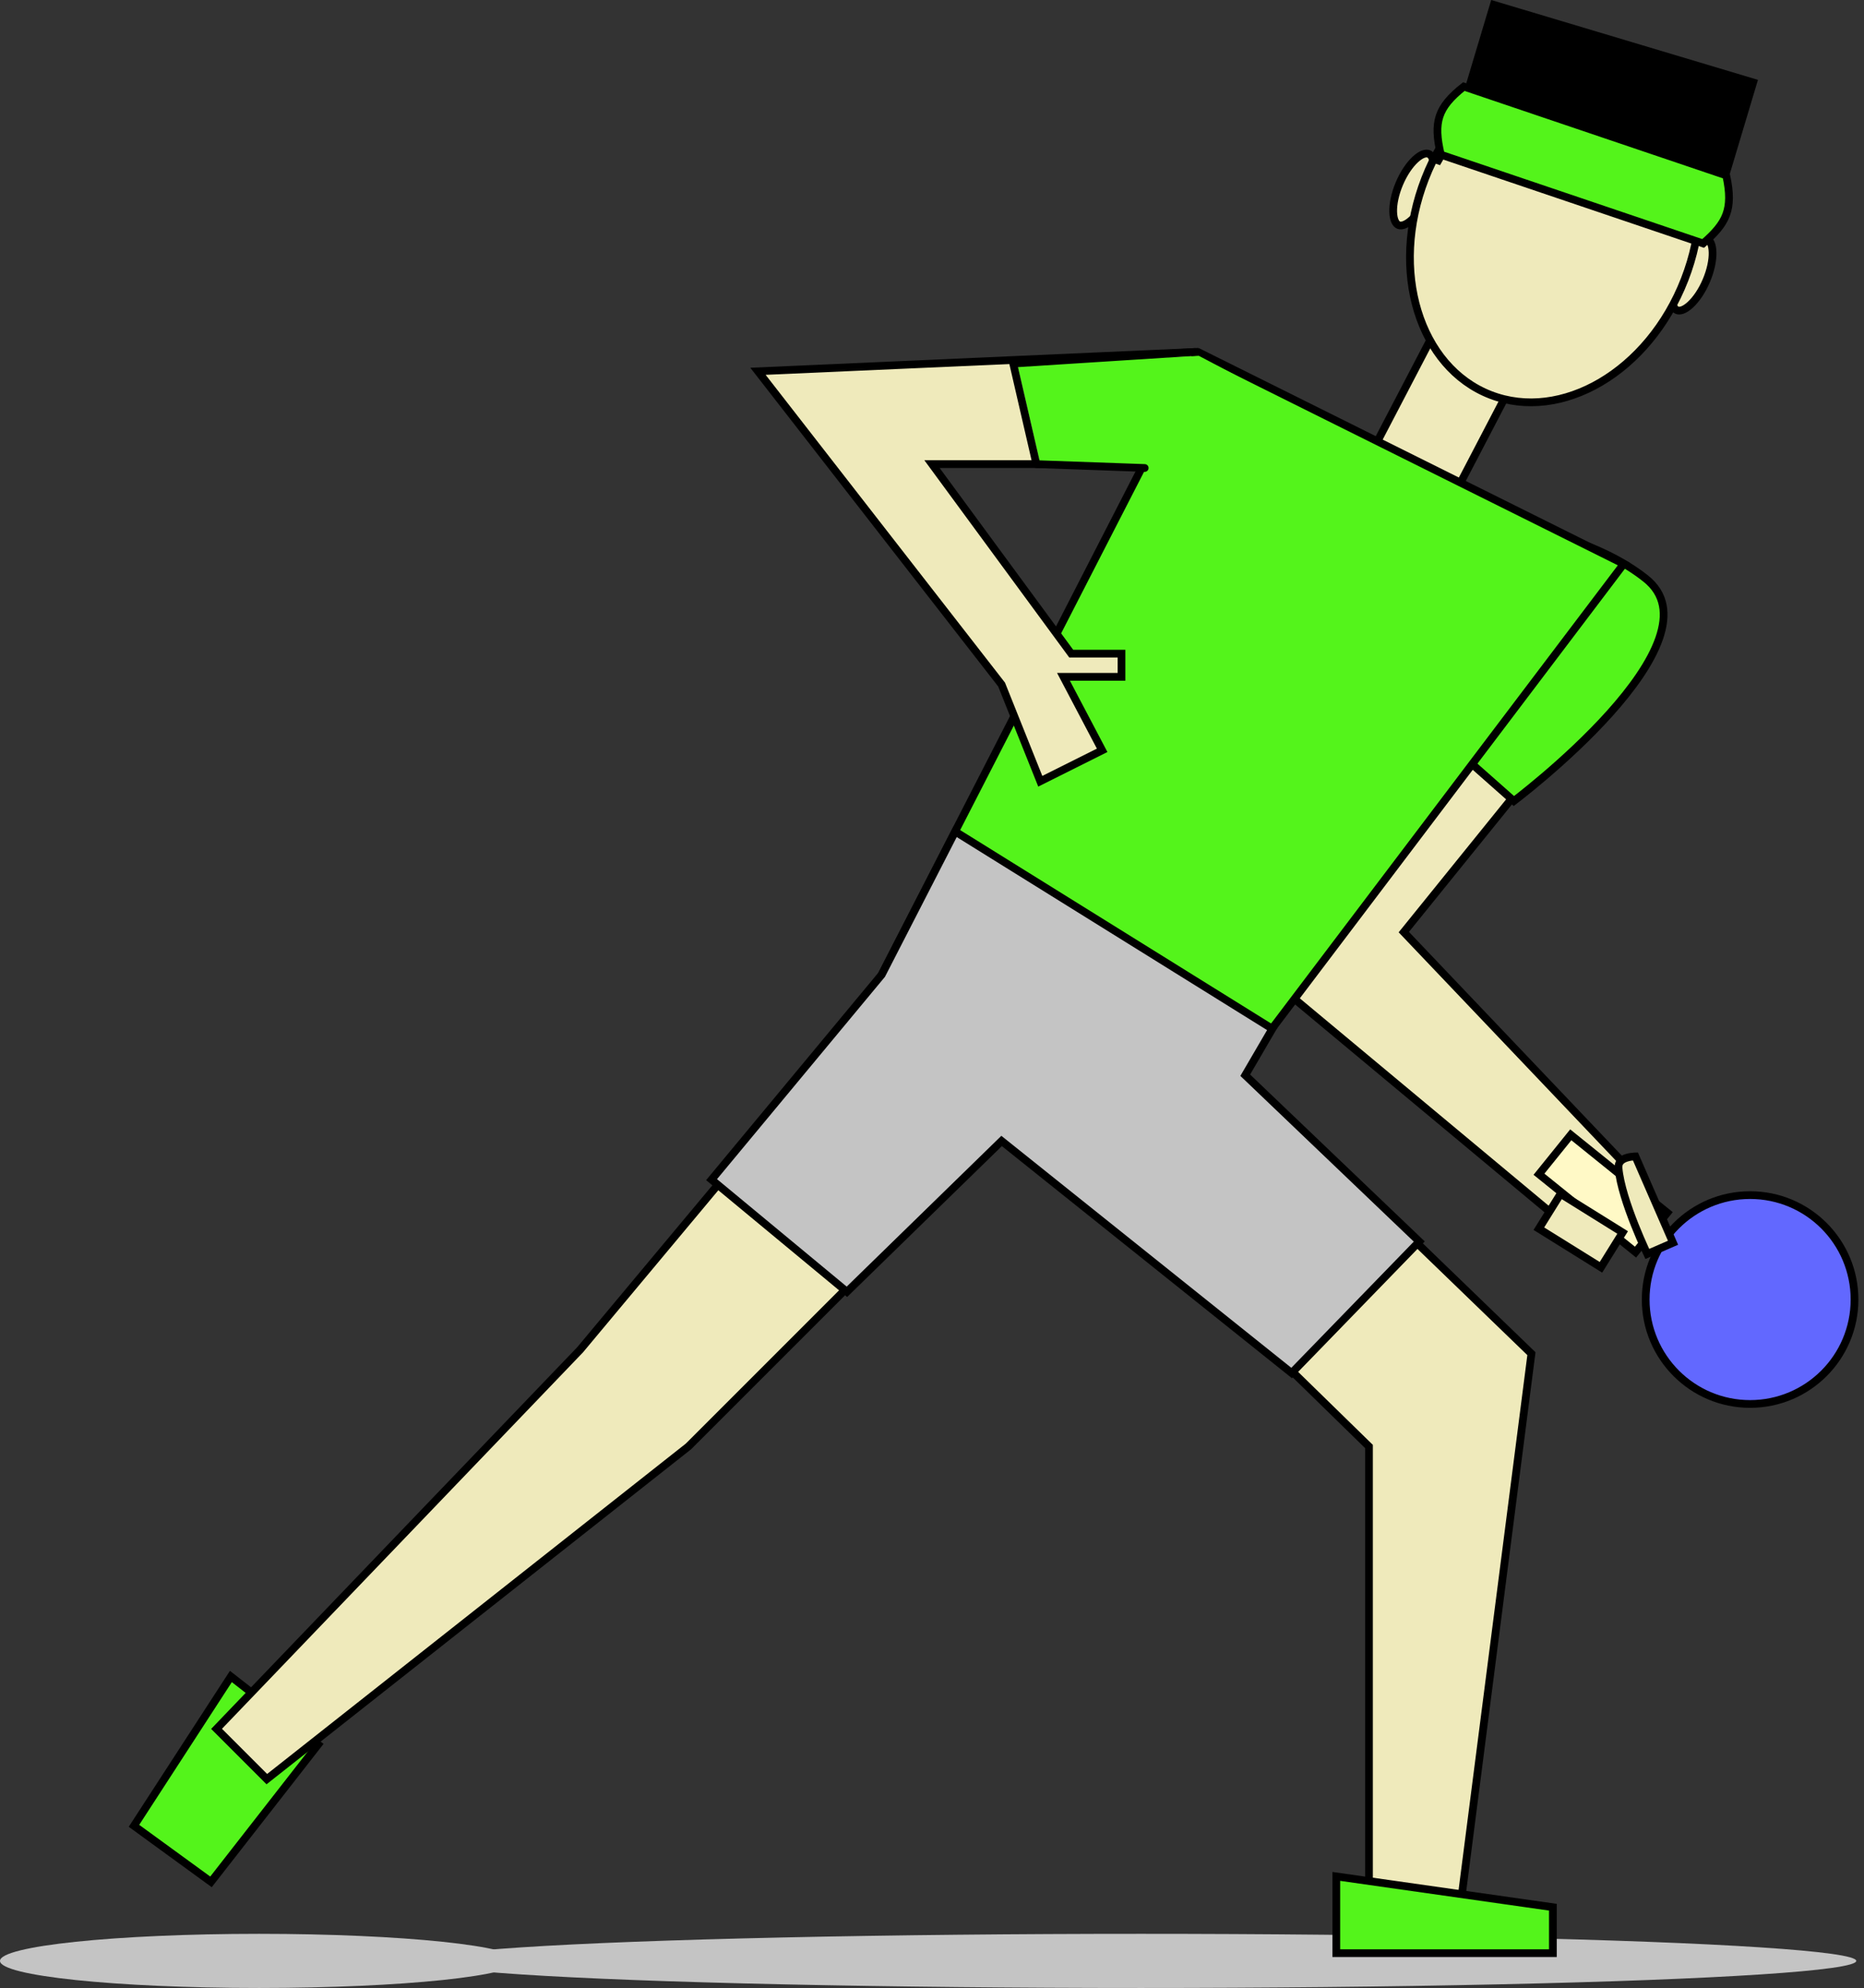 <svg width="241" height="257" viewBox="0 0 241 257" fill="none" xmlns="http://www.w3.org/2000/svg">
<rect x="0" y="0" width="241" height="257" fill="#333333" stroke="none"/>
<ellipse cx="147.5" cy="253.5" rx="92.5" ry="3.5" fill="#C4C4C4"/>
<circle cx="226.274" cy="168" r="13.5" fill="#6268FF" stroke="black"/>
<rect x="188.198" y="37.675" width="12" height="24.859" transform="rotate(27.548 188.198 37.675)" fill="#EFEABB" stroke="black"/>
<path d="M221.993 24.484L218.75 30.107L219.858 23.711L221.993 24.484Z" fill="black" stroke="black"/>
<path d="M184.615 25.282C184.043 26.63 183.285 27.721 182.543 28.402C181.764 29.117 181.163 29.248 180.82 29.102C180.476 28.956 180.153 28.432 180.127 27.376C180.101 26.369 180.361 25.066 180.933 23.718C181.506 22.37 182.264 21.279 183.006 20.598C183.784 19.883 184.385 19.752 184.729 19.898C185.073 20.044 185.395 20.568 185.422 21.624C185.447 22.631 185.187 23.934 184.615 25.282Z" fill="#EFEABB" stroke="black"/>
<path d="M220.615 36.282C220.043 37.63 219.285 38.721 218.543 39.402C217.764 40.117 217.163 40.248 216.82 40.102C216.476 39.956 216.153 39.432 216.127 38.376C216.101 37.37 216.361 36.066 216.933 34.718C217.506 33.37 218.264 32.279 219.006 31.598C219.784 30.883 220.385 30.752 220.729 30.898C221.073 31.044 221.395 31.568 221.422 32.624C221.447 33.63 221.187 34.934 220.615 36.282Z" fill="#EFEABB" stroke="black"/>
<path d="M217.809 36.13C213.163 48.079 201.866 54.608 192.698 51.043C183.53 47.479 179.61 35.033 184.256 23.084C188.902 11.135 200.2 4.606 209.368 8.17C218.536 11.735 222.455 24.181 217.809 36.13Z" fill="#EFEABB" stroke="black"/>
<path d="M17.323 236.035L29.852 216.73L41.131 225.531L27.28 243.283L17.323 236.035Z" fill="#54F41B" stroke="black"/>
<path d="M211 84L190 70L157 120.5L205 160.5L211 151.5L181.5 120.5L211 84Z" fill="#EFEABB" stroke="black"/>
<path d="M178.997 88.755L178.022 66.482C178.167 66.478 178.342 66.474 178.545 66.471C179.208 66.459 180.17 66.452 181.362 66.474C183.746 66.518 187.05 66.675 190.725 67.127C198.099 68.034 206.874 70.119 212.76 74.782C214.044 75.799 214.732 76.978 214.982 78.261C215.235 79.557 215.05 81.002 214.511 82.549C213.431 85.655 210.973 89.05 208.129 92.22C205.294 95.38 202.113 98.276 199.638 100.384C198.401 101.437 197.342 102.292 196.593 102.884C196.226 103.173 195.934 103.4 195.731 103.555L178.997 88.755Z" fill="#54F41B" stroke="black"/>
<rect x="211.459" y="161.871" width="16.039" height="6.547" transform="rotate(-141.098 211.459 161.871)" fill="#FFF9C6" stroke="black"/>
<path d="M211.447 149.499L216.308 160.66L212.983 162.108C212.889 161.91 212.768 161.649 212.627 161.336C212.287 160.584 211.829 159.536 211.36 158.355C210.414 155.974 209.447 153.112 209.263 151.025C209.225 150.592 209.347 150.321 209.521 150.13C209.71 149.922 209.998 149.77 210.34 149.667C210.678 149.564 211.031 149.521 211.306 149.505C211.357 149.502 211.404 149.5 211.447 149.499Z" fill="#EFEABB" stroke="black"/>
<rect x="201.767" y="154.335" width="9.454" height="5.306" transform="rotate(31.9 201.767 154.335)" fill="#EFEABB" stroke="black"/>
<path d="M138 138L120.5 120L75 174.5L28 223.5L34.5 230L89 187L138 138Z" fill="#EFEABB" stroke="black"/>
<path d="M155.219 45.668L209.933 72.901L160.022 138.847L113.896 126.181L155.219 45.668Z" fill="#54F41B" stroke="black"/>
<path d="M153.5 132L134 145L177 187V245H189L198 175L153.5 132Z" fill="#EFEABB" stroke="black"/>
<path d="M200.774 246.559V252.5H172.774V242.576L200.774 246.559Z" fill="#54F41B" stroke="black"/>
<path d="M98 48L154.5 45.5L155.5 60H120.5L138.5 84.5H145V87.5H137.5L142.5 97L134.5 101L129.5 88.5L98 48Z" fill="#EFEABB" stroke="black"/>
<path d="M114 126L123.5 107.5L164.5 133L161 139L183.5 160.5L167 177.5L129.5 147.5L109.5 167L92 152.5L114 126Z" fill="#C4C4C4" stroke="black"/>
<rect x="193.136" y="0.622" width="35" height="12.251" transform="rotate(16.666 193.136 0.622)" fill="black" stroke="black"/>
<path d="M188.993 15.484L185.75 21.107L186.858 14.711L188.993 15.484Z" fill="black" stroke="black"/>
<path d="M134.5 60L147 60.5L168 68L164.5 51L155 46L131.5 47L134.5 60Z" fill="#54F41B"/>
<path d="M154.5 45.5L131 47L134 60L148 60.5" stroke="black" stroke-linecap="round" stroke-linejoin="round"/>
<path d="M186.125 15.031C186.552 13.734 187.511 12.572 189.262 11.192L223.186 22.674C223.682 24.938 223.657 26.474 223.179 27.756C222.7 29.037 221.743 30.136 220.203 31.474L186.288 19.996C185.776 17.845 185.697 16.33 186.125 15.031Z" fill="#54F41B" stroke="black"/>
<ellipse cx="33.5" cy="253.5" rx="33.5" ry="3.5" fill="#C4C4C4"/>
</svg>


